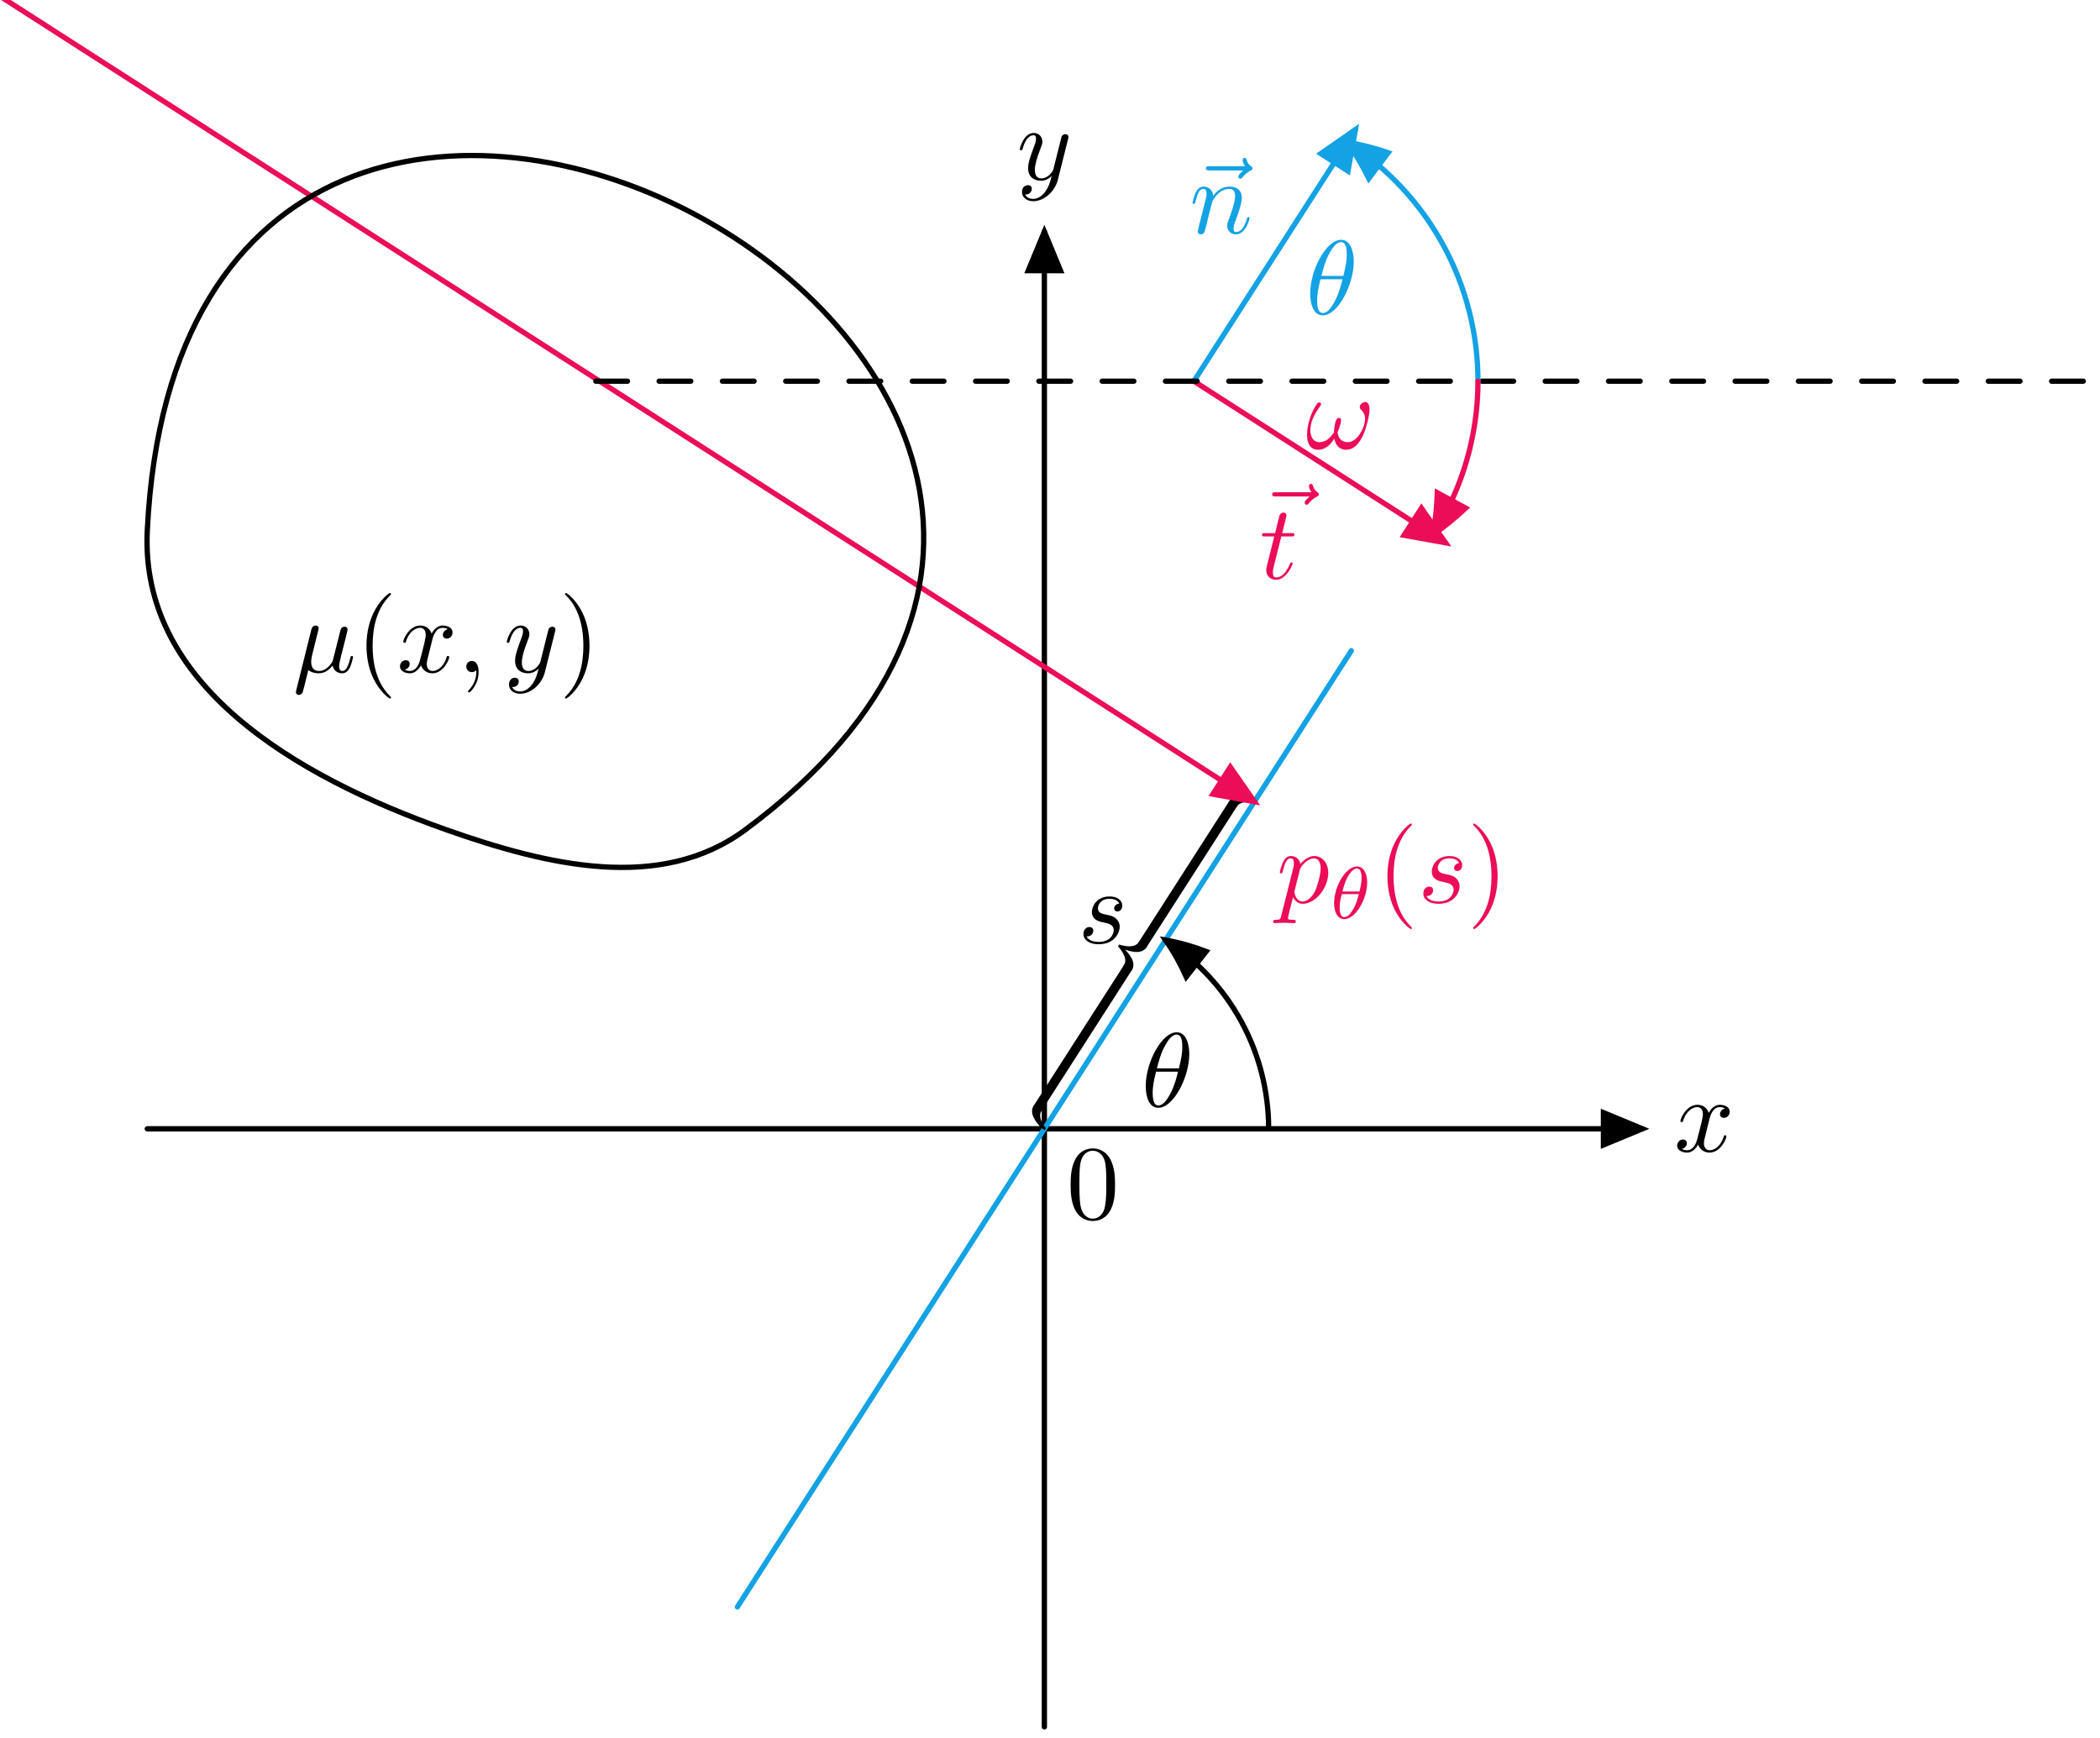 <svg xmlns="http://www.w3.org/2000/svg" xmlns:xlink="http://www.w3.org/1999/xlink" version="1.1" viewBox="0 0 199.067 164.779" viewport="0 0 1280px 1054px">
<!-- Original BoundingBox: -99.604095 -56.942902 99.462585 107.836517 -->
  <defs>
    <g transform="scale(0.01,0.01)" id="GLYPHcmr10_40">
      <path style="fill-rule: evenodd;" d="M331 240C331 237,331 235,314 218C189 92,157 -97,157 -250C157 -424,195 -598,318 -723C331 -735,331 -737,331 -740C331 -747,327 -750,321 -750C311 -750,221 -682,162 -555C111 -445,99 -334,99 -250C99 -172,110 -51,165 62C225 185,311 250,321 250C327 250,331 247,331 240"/>
    </g>
    <g transform="scale(0.01,0.01)" id="GLYPHcmr10_41">
      <path style="fill-rule: evenodd;" d="M289 -250C289 -328,278 -449,223 -562C163 -685,77 -750,67 -750C61 -750,57 -746,57 -740C57 -737,57 -735,76 -717C174 -618,231 -459,231 -250C231 -79,194 97,70 223C57 235,57 237,57 240C57 246,61 250,67 250C77 250,167 182,226 55C277 -55,289 -166,289 -250"/>
    </g>
    <g transform="scale(0.01,0.01)" id="GLYPHcmr10_48">
      <path style="fill-rule: evenodd;" d="M460 -320C460 -400,455 -480,420 -554C374 -650,292 -666,250 -666C190 -666,117 -640,76 -547C44 -478,39 -400,39 -320C39 -245,43 -155,84 -79C127 2,200 22,249 22C303 22,379 1,423 -94C455 -163,460 -241,460 -320M249 -0C210 -0,151 -25,133 -121C122 -181,122 -273,122 -332C122 -396,122 -462,130 -516C149 -635,224 -644,249 -644C282 -644,348 -626,367 -527C377 -471,377 -395,377 -332C377 -257,377 -189,366 -125C351 -30,294 -0,249 -0"/>
    </g>
    <g transform="scale(0.01,0.01)" id="GLYPHcmmi10_18">
      <path style="fill-rule: evenodd;" d="M455 -500C455 -566,437 -705,335 -705C196 -705,42 -423,42 -194C42 -100,71 11,162 11C303 11,455 -276,455 -500M148 -363C165 -427,185 -507,225 -578C252 -627,289 -683,334 -683C383 -683,389 -619,389 -562C389 -513,381 -462,357 -363M348 -331C337 -285,316 -200,278 -128C243 -60,205 -11,162 -11C129 -11,108 -40,108 -133C108 -175,114 -233,140 -331"/>
    </g>
    <g transform="scale(0.01,0.01)" id="GLYPHcmmi10_22">
      <path style="fill-rule: evenodd;" d="M231 -351C236 -372,246 -410,246 -415C246 -432,234 -442,217 -442C214 -442,186 -441,177 -406L33 173C30 185,30 187,30 189C30 204,41 216,58 216C79 216,91 198,93 195C97 186,110 134,148 -20C180 7,225 11,245 11C315 11,354 -34,378 -62C387 -17,424 11,468 11C503 11,526 -12,542 -44C559 -80,572 -141,572 -143C572 -153,563 -153,560 -153C550 -153,549 -149,546 -135C529 -70,511 -11,470 -11C443 -11,440 -37,440 -57C440 -79,452 -126,460 -161L488 -269C491 -284,501 -322,505 -337C510 -360,520 -398,520 -404C520 -422,506 -431,491 -431C486 -431,460 -430,452 -396L405 -209C393 -159,382 -117,379 -107C378 -102,330 -11,249 -11C199 -11,175 -44,175 -98C175 -127,182 -155,189 -183"/>
    </g>
    <g transform="scale(0.01,0.01)" id="GLYPHcmmi10_33">
      <path style="fill-rule: evenodd;" d="M605 -372C605 -417,587 -442,565 -442C539 -442,512 -418,512 -395C512 -385,517 -374,527 -365C544 -350,562 -323,562 -281C562 -241,543 -184,512 -138C482 -95,445 -61,398 -61C341 -61,310 -97,301 -151C312 -177,335 -241,335 -269C335 -281,330 -291,317 -291C309 -291,298 -289,290 -274C279 -254,267 -189,267 -153C234 -106,194 -61,131 -61C65 -61,44 -120,44 -176C44 -301,146 -406,146 -419C146 -430,138 -438,127 -438C114 -438,107 -425,101 -416C50 -342,12 -223,12 -132C12 -63,35 11,117 11C188 11,235 -39,271 -94C280 -36,319 11,381 11C459 11,507 -50,543 -125C567 -174,605 -310,605 -372"/>
    </g>
    <g transform="scale(0.01,0.01)" id="GLYPHcmmi10_59">
      <path style="fill-rule: evenodd;" d="M203 -1C203 -67,178 -106,139 -106C106 -106,86 -81,86 -53C86 -26,106 -0,139 -0C151 -0,164 -4,174 -13C177 -15,178 -16,179 -16C180 -16,181 -15,181 -1C181 73,146 133,113 166C102 177,102 179,102 182C102 189,107 193,112 193C123 193,203 116,203 -1"/>
    </g>
    <g transform="scale(0.01,0.01)" id="GLYPHcmmi10_110">
      <path style="fill-rule: evenodd;" d="M88 -59C85 -44,79 -21,79 -16C79 2,93 11,108 11C120 11,138 3,145 -17C146 -19,158 -66,164 -91L186 -181C192 -203,198 -225,203 -248C207 -265,215 -294,216 -298C231 -329,284 -420,379 -420C424 -420,433 -383,433 -350C433 -288,384 -160,368 -117C359 -94,358 -82,358 -71C358 -24,393 11,440 11C534 11,571 -135,571 -143C571 -153,562 -153,559 -153C549 -153,549 -150,544 -135C524 -67,491 -11,442 -11C425 -11,418 -21,418 -44C418 -69,427 -93,436 -115C455 -168,497 -278,497 -335C497 -402,454 -442,382 -442C292 -442,243 -378,226 -355C221 -411,180 -442,134 -442C88 -442,69 -403,59 -385C43 -351,29 -292,29 -288C29 -278,39 -278,41 -278C51 -278,52 -279,58 -301C75 -372,95 -420,131 -420C151 -420,162 -407,162 -374C162 -353,159 -342,146 -290"/>
    </g>
    <g transform="scale(0.01,0.01)" id="GLYPHcmmi10_112">
      <path style="fill-rule: evenodd;" d="M45 122C37 156,35 163,-9 163C-21 163,-32 163,-32 182C-32 190,-27 194,-19 194C8 194,37 191,65 191C98 191,132 194,164 194C169 194,182 194,182 174C182 163,172 163,158 163C108 163,108 156,108 147C108 135,150 -28,157 -53C170 -24,198 11,249 11C365 11,490 -135,490 -282C490 -376,433 -442,357 -442C307 -442,259 -406,226 -367C216 -421,173 -442,136 -442C90 -442,71 -403,62 -385C44 -351,31 -291,31 -288C31 -278,41 -278,43 -278C53 -278,54 -279,60 -301C77 -372,97 -420,133 -420C150 -420,164 -412,164 -374C164 -351,161 -340,157 -323M221 -312C228 -339,255 -367,273 -382C308 -413,337 -420,354 -420C394 -420,418 -385,418 -326C418 -267,385 -152,367 -114C333 -44,285 -11,248 -11C182 -11,169 -94,169 -100C169 -102,169 -104,172 -116"/>
    </g>
    <g transform="scale(0.01,0.01)" id="GLYPHcmmi10_115">
      <path style="fill-rule: evenodd;" d="M391 -374C363 -373,343 -351,343 -329C343 -315,352 -300,374 -300C396 -300,420 -317,420 -356C420 -401,377 -442,301 -442C169 -442,132 -340,132 -296C132 -218,206 -203,235 -197C287 -187,339 -176,339 -121C339 -95,316 -11,196 -11C182 -11,105 -11,82 -64C120 -59,145 -89,145 -117C145 -140,129 -152,108 -152C82 -152,52 -131,52 -86C52 -29,109 11,195 11C357 11,396 -110,396 -155C396 -191,377 -216,365 -228C338 -256,309 -261,265 -270C229 -278,189 -285,189 -330C189 -359,213 -420,301 -420C326 -420,376 -413,391 -374"/>
    </g>
    <g transform="scale(0.01,0.01)" id="GLYPHcmmi10_116">
      <path style="fill-rule: evenodd;" d="M206 -400L300 -400C320 -400,330 -400,330 -420C330 -431,320 -431,302 -431L214 -431C250 -573,255 -593,255 -599C255 -616,243 -626,226 -626C223 -626,195 -625,186 -590L147 -431L53 -431C33 -431,23 -431,23 -412C23 -400,31 -400,51 -400L139 -400C67 -116,63 -99,63 -81C63 -27,101 11,155 11C257 11,314 -135,314 -143C314 -153,306 -153,302 -153C293 -153,292 -150,287 -139C244 -35,191 -11,157 -11C136 -11,126 -24,126 -57C126 -81,128 -88,132 -105"/>
    </g>
    <g transform="scale(0.01,0.01)" id="GLYPHcmmi10_120">
      <path style="fill-rule: evenodd;" d="M334 -302C340 -328,363 -420,433 -420C438 -420,462 -420,483 -407C455 -402,435 -377,435 -353C435 -337,446 -318,473 -318C495 -318,527 -336,527 -376C527 -428,468 -442,434 -442C376 -442,341 -389,329 -366C304 -432,250 -442,221 -442C117 -442,60 -313,60 -288C60 -278,70 -278,72 -278C80 -278,83 -280,85 -289C119 -395,185 -420,219 -420C238 -420,273 -411,273 -353C273 -322,256 -255,219 -115C203 -53,168 -11,124 -11C118 -11,95 -11,74 -24C99 -29,121 -50,121 -78C121 -105,99 -113,84 -113C54 -113,29 -87,29 -55C29 -9,79 11,123 11C189 11,225 -59,228 -65C240 -28,276 11,336 11C439 11,496 -118,496 -143C496 -153,487 -153,484 -153C475 -153,473 -149,471 -142C438 -35,370 -11,338 -11C299 -11,283 -43,283 -77C283 -99,289 -121,300 -165"/>
    </g>
    <g transform="scale(0.01,0.01)" id="GLYPHcmmi10_121">
      <path style="fill-rule: evenodd;" d="M486 -381C490 -395,490 -397,490 -404C490 -422,476 -431,461 -431C451 -431,435 -425,426 -410C424 -405,416 -374,412 -356C405 -330,398 -303,392 -276L347 -96C343 -81,300 -11,234 -11C183 -11,172 -55,172 -92C172 -138,189 -200,223 -288C239 -329,243 -340,243 -360C243 -405,211 -442,161 -442C66 -442,29 -297,29 -288C29 -278,39 -278,41 -278C51 -278,52 -280,57 -296C84 -390,124 -420,158 -420C166 -420,183 -420,183 -388C183 -363,173 -337,166 -318C126 -212,108 -155,108 -108C108 -19,171 11,230 11C269 11,303 -6,331 -34C318 18,306 67,266 120C240 154,202 183,156 183C142 183,97 180,80 141C96 141,109 141,123 129C133 120,143 107,143 88C143 57,116 53,106 53C83 53,50 69,50 118C50 168,94 205,156 205C259 205,362 114,390 1"/>
    </g>
    <g transform="scale(0.01,0.01)" id="GLYPHcmmi10_126">
      <path style="fill-rule: evenodd;" d="M537 -595C523 -582,490 -554,490 -536C490 -526,500 -516,510 -516C519 -516,524 -523,529 -529C541 -544,564 -572,608 -594C615 -598,625 -603,625 -615C625 -625,618 -630,611 -635C589 -650,578 -668,570 -692C568 -701,564 -714,550 -714C536 -714,530 -701,530 -693C530 -688,538 -656,554 -635L217 -635C200 -635,182 -635,182 -615C182 -595,200 -595,217 -595"/>
    </g>
    <g transform="scale(0.007,0.007)" id="GLYPHcmmi7_18">
      <path style="fill-rule: evenodd;" d="M511 -487C511 -592,471 -704,373 -704C223 -704,63 -436,63 -207C63 -88,109 10,201 10C353 10,511 -263,511 -487M176 -365C227 -581,313 -676,372 -676C436 -676,436 -565,436 -546C436 -507,428 -449,407 -365M398 -329C370 -220,347 -166,317 -117C286 -65,246 -18,202 -18C147 -18,138 -94,138 -148C138 -214,157 -292,167 -329"/>
    </g>
  </defs>
  <path d="M13.961 107L155.693 107" style="stroke:rgb(0%,0%,0%); stroke-width: 0.5;stroke-linecap: round;stroke-linejoin: round;stroke-miterlimit: 10;fill: none;"/>
  <path d="M151.997 108.531L155.693 107L151.997 105.469Z" style="stroke:rgb(0%,0%,0%); stroke-width: 0.5;fill: rgb(0%,0%,0%);"/>
  <path d="M99 163.693L99 21.961" style="stroke:rgb(0%,0%,0%); stroke-width: 0.5;stroke-linecap: round;stroke-linejoin: round;stroke-miterlimit: 10;fill: none;"/>
  <path d="M100.531 25.657L99 21.961L97.469 25.657Z" style="stroke:rgb(0%,0%,0%); stroke-width: 0.5;fill: rgb(0%,0%,0%);"/>
  <g transform="translate(101.1 115.52)" style="fill: rgb(0%,0%,0%);">
    <use xlink:href="#GLYPHcmr10_48"/>
  </g>
  <g transform="translate(158.693 109.145)" style="fill: rgb(0%,0%,0%);">
    <use xlink:href="#GLYPHcmmi10_120"/>
  </g>
  <g transform="translate(96.379 17.023)" style="fill: rgb(0%,0%,0%);">
    <use xlink:href="#GLYPHcmmi10_121"/>
  </g>
  <path d="M69.901 152.32L128.099 61.68" style="stroke:rgb(7.422%,63.672%,89.453%); stroke-width: 0.5;stroke-linecap: round;stroke-linejoin: round;stroke-miterlimit: 10;fill: none;"/>
  <path d="M120.26 107C120.26 99.762,116.577 93.021,110.487 89.11" style="stroke:rgb(0%,0%,0%); stroke-width: 0.5;stroke-linecap: round;stroke-linejoin: round;stroke-miterlimit: 10;fill: none;"/>
  <path d="M114.339 90.186C113.104 89.712,111.815 89.349,110.487 89.11C111.257 90.219,111.912 91.386,112.45 92.595Z" style="stroke:rgb(0%,0%,0%); stroke-width: 0.5;fill: rgb(0%,0%,0%);"/>
  <g transform="translate(108.187 104.9)" style="fill: rgb(0%,0%,0%);">
    <use xlink:href="#GLYPHcmmi10_18"/>
  </g>
  <path d="M98.07 104.863C97.661 105.501,98.219 106.252,98.79 106.866L99 107L99.029 106.955C98.606 106.431,98.314 105.763,98.652 105.237Z" style="stroke:rgb(0%,0%,0%); stroke-width: 0.194;fill: rgb(0%,0%,0%);"/>
  <path d="M118.701 75.856C117.905 75.592,116.989 75.397,116.58 76.035L117.162 76.409C117.5 75.882,118.229 75.87,118.881 76.036L118.91 75.991Z" style="stroke:rgb(0%,0%,0%); stroke-width: 0.194;fill: rgb(0%,0%,0%);"/>
  <path d="M106.324 89.806C106.963 90.459,107.641 91.237,107.207 91.913L106.625 91.539C106.989 90.972,106.59 90.259,106.1 89.693L106.128 89.649C106.846 89.86,107.661 89.926,108.025 89.359L108.607 89.733C108.173 90.409,107.184 90.115,106.324 89.806Z" style="stroke:rgb(0%,0%,0%); stroke-width: 0.194;fill: rgb(0%,0%,0%);"/>
  <path d="M98.361 105.05L106.916 91.726" style="stroke:rgb(0%,0%,0%); stroke-width: 0.886;stroke-linecap: round;stroke-linejoin: round;stroke-miterlimit: 10;fill: none;"/>
  <path d="M108.316 89.546L116.871 76.222" style="stroke:rgb(0%,0%,0%); stroke-width: 0.886;stroke-linecap: round;stroke-linejoin: round;stroke-miterlimit: 10;fill: none;"/>
  <g transform="translate(102.185 89.396)" style="fill: rgb(0%,0%,0%);">
    <use xlink:href="#GLYPHcmmi10_115"/>
  </g>
  <path d="M-0.354 -0.587L118.91 75.991" style="stroke:rgb(92.188%,5.078%,34.375%); stroke-width: 0.5;stroke-linecap: round;stroke-linejoin: round;stroke-miterlimit: 10;fill: none;"/>
  <path d="M114.973 75.282L118.91 75.991L116.627 72.706Z" style="stroke:rgb(92.188%,5.078%,34.375%); stroke-width: 0.5;fill: rgb(92.188%,5.078%,34.375%);"/>
  <g transform="translate(121.01 85.563)" style="fill: rgb(92.188%,5.078%,34.375%);">
    <use xlink:href="#GLYPHcmmi10_112"/>
  </g>
  <g transform="translate(126.023 87.058)" style="fill: rgb(92.188%,5.078%,34.375%);">
    <use xlink:href="#GLYPHcmmi7_18"/>
  </g>
  <g transform="translate(130.53 85.563)" style="fill: rgb(92.188%,5.078%,34.375%);">
    <use xlink:href="#GLYPHcmr10_40"/>
  </g>
  <g transform="translate(134.404 85.563)" style="fill: rgb(92.188%,5.078%,34.375%);">
    <use xlink:href="#GLYPHcmmi10_115"/>
  </g>
  <g transform="translate(139.074 85.563)" style="fill: rgb(92.188%,5.078%,34.375%);">
    <use xlink:href="#GLYPHcmr10_41"/>
  </g>
  <path d="M113.173 36.134L128.489 12.281" style="stroke:rgb(7.422%,63.672%,89.453%); stroke-width: 0.5;stroke-linecap: round;stroke-linejoin: round;stroke-miterlimit: 10;fill: none;"/>
  <path d="M127.78 16.218L128.489 12.281L125.204 14.564Z" style="stroke:rgb(7.422%,63.672%,89.453%); stroke-width: 0.5;fill: rgb(7.422%,63.672%,89.453%);"/>
  <path d="M113.173 36.134L137.026 51.449" style="stroke:rgb(92.188%,5.078%,34.375%); stroke-width: 0.5;stroke-linecap: round;stroke-linejoin: round;stroke-miterlimit: 10;fill: none;"/>
  <path d="M133.089 50.741L137.026 51.449L134.744 48.165Z" style="stroke:rgb(92.188%,5.078%,34.375%); stroke-width: 0.5;fill: rgb(92.188%,5.078%,34.375%);"/>
  <path d="M56.48 36.134L198.213 36.134" style="stroke:rgb(0%,0%,0%); stroke-width: 0.5;stroke-linecap: round;stroke-dasharray: 3 3 ;stroke-linejoin: round;stroke-miterlimit: 10;fill: none;"/>
  <g transform="translate(118.774 53.009)" style="fill: rgb(92.188%,5.078%,34.375%);">
    <use xlink:href="#GLYPHcmmi10_126"/>
  </g>
  <g transform="translate(119.402 54.848)" style="fill: rgb(92.188%,5.078%,34.375%);">
    <use xlink:href="#GLYPHcmmi10_116"/>
  </g>
  <g transform="translate(112.484 22.107)" style="fill: rgb(7.422%,63.672%,89.453%);">
    <use xlink:href="#GLYPHcmmi10_126"/>
  </g>
  <g transform="translate(112.751 22.107)" style="fill: rgb(7.422%,63.672%,89.453%);">
    <use xlink:href="#GLYPHcmmi10_110"/>
  </g>
  <path d="M140.102 36.134C140.102 26.966,135.438 18.427,127.723 13.474" style="stroke:rgb(7.422%,63.672%,89.453%); stroke-width: 0.5;stroke-linecap: round;stroke-linejoin: round;stroke-miterlimit: 10;fill: none;"/>
  <path d="M131.596 14.472C130.342 14.047,129.048 13.712,127.723 13.474C128.491 14.579,129.169 15.731,129.756 16.919Z" style="stroke:rgb(7.422%,63.672%,89.453%); stroke-width: 0.5;fill: rgb(7.422%,63.672%,89.453%);"/>
  <path d="M140.102 36.134C140.102 41.293,138.621 46.343,135.833 50.684" style="stroke:rgb(92.188%,5.078%,34.375%); stroke-width: 0.5;stroke-linecap: round;stroke-linejoin: round;stroke-miterlimit: 10;fill: none;"/>
  <path d="M136.248 46.705C136.209 48.034,136.071 49.364,135.833 50.684C136.934 49.919,137.972 49.076,138.94 48.163Z" style="stroke:rgb(92.188%,5.078%,34.375%); stroke-width: 0.5;fill: rgb(92.188%,5.078%,34.375%);"/>
  <g transform="translate(123.777 29.782)" style="fill: rgb(7.422%,63.672%,89.453%);">
    <use xlink:href="#GLYPHcmmi10_18"/>
  </g>
  <g transform="translate(123.777 42.523)" style="fill: rgb(92.188%,5.078%,34.375%);">
    <use xlink:href="#GLYPHcmmi10_33"/>
  </g>
  <path d="M70.654 78.654C62.614 84.614,51.895 82.04,42.307 78.654C27.796 73.529,13.257 64.796,13.961 50.307C17.592 -24.521,129.091 35.329,70.654 78.654Z" style="stroke:rgb(0%,0%,0%); stroke-width: 0.5;stroke-linecap: round;stroke-linejoin: round;stroke-miterlimit: 10;fill: none;"/>
  <g transform="translate(27.749 63.714)" style="fill: rgb(0%,0%,0%);">
    <use xlink:href="#GLYPHcmmi10_22"/>
  </g>
  <g transform="translate(33.752 63.714)" style="fill: rgb(0%,0%,0%);">
    <use xlink:href="#GLYPHcmr10_40"/>
  </g>
  <g transform="translate(37.627 63.714)" style="fill: rgb(0%,0%,0%);">
    <use xlink:href="#GLYPHcmmi10_120"/>
    <use xlink:href="#GLYPHcmmi10_59" x="5.715"/>
  </g>
  <g transform="translate(47.748 63.714)" style="fill: rgb(0%,0%,0%);">
    <use xlink:href="#GLYPHcmmi10_121"/>
  </g>
  <g transform="translate(52.99 63.714)" style="fill: rgb(0%,0%,0%);">
    <use xlink:href="#GLYPHcmr10_41"/>
  </g>
</svg>